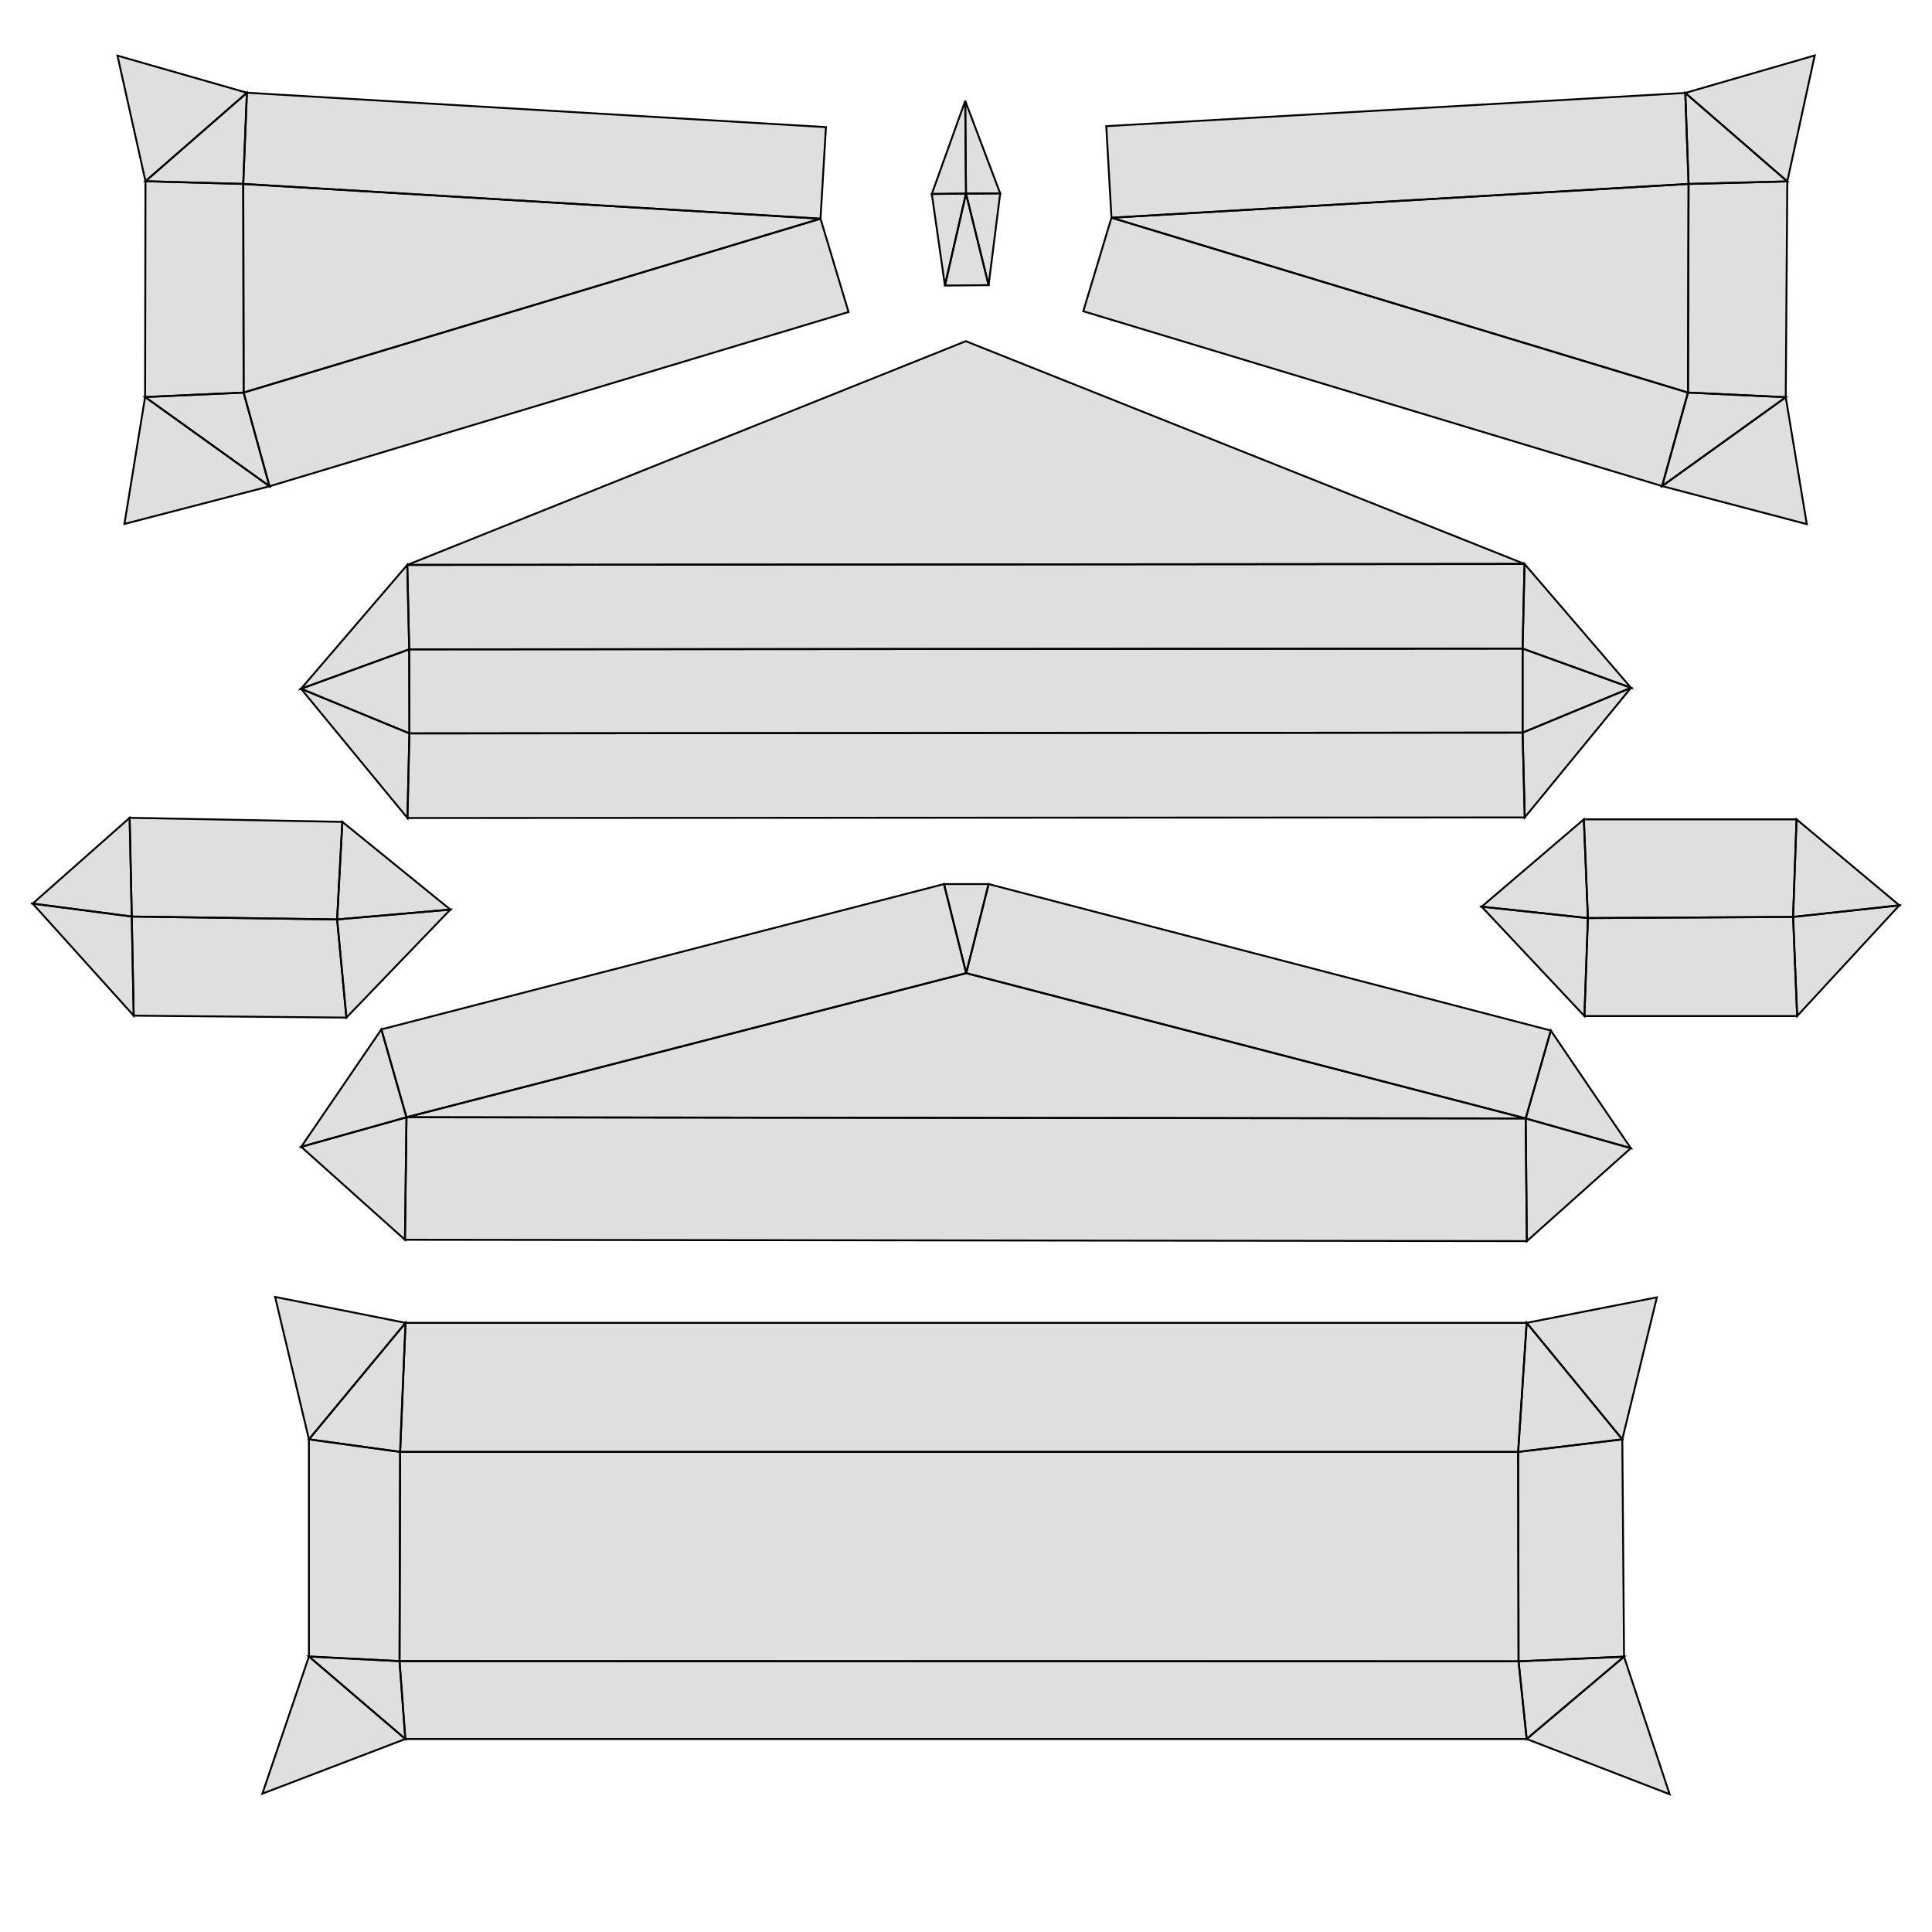 <?xml version="1.0" standalone="no"?>
<!DOCTYPE svg PUBLIC "-//W3C//DTD SVG 1.1//EN" 
  "http://www.w3.org/Graphics/SVG/1.1/DTD/svg11.dtd">
<svg width="1024" height="1024" viewBox="0 0 1024 1024"
     xmlns="http://www.w3.org/2000/svg" version="1.1">
<desc>, (Blender 4.0.2)</desc>
<polygon stroke="black" stroke-width="1" fill="rgb(128, 128, 128)" fill-opacity="0.25" points="894.669,208.077 894.976,97.485 589.107,115.405 " />
<polygon stroke="black" stroke-width="1" fill="rgb(128, 128, 128)" fill-opacity="0.25" points="128.922,97.485 129.126,208.077 434.893,115.917 " />
<polygon stroke="black" stroke-width="1" fill="rgb(128, 128, 128)" fill-opacity="0.25" points="804.864,880.538 804.659,769.536 212.070,769.536 211.763,880.435 " />
<polygon stroke="black" stroke-width="1" fill="rgb(128, 128, 128)" fill-opacity="0.25" points="215.450,592.179 808.653,592.794 512.102,515.789 " />
<polygon stroke="black" stroke-width="1" fill="rgb(128, 128, 128)" fill-opacity="0.25" points="215.859,299.418 808.038,298.906 511.898,180.838 " />
<polygon stroke="black" stroke-width="1" fill="rgb(128, 128, 128)" fill-opacity="0.25" points="129.126,208.077 128.922,97.485 77.107,96.051 76.902,210.432 " />
<polygon stroke="black" stroke-width="1" fill="rgb(128, 128, 128)" fill-opacity="0.25" points="128.922,97.485 130.867,49.152 77.107,96.051 " />
<polygon stroke="black" stroke-width="1" fill="rgb(128, 128, 128)" fill-opacity="0.25" points="493.875,102.810 500.838,151.347 512.000,102.605 " />
<polygon stroke="black" stroke-width="1" fill="rgb(128, 128, 128)" fill-opacity="0.25" points="808.653,592.794 864.358,608.563 821.965,546.202 " />
<polygon stroke="black" stroke-width="1" fill="rgb(128, 128, 128)" fill-opacity="0.25" points="804.659,769.536 804.864,880.538 860.774,878.080 859.853,762.880 " />
<polygon stroke="black" stroke-width="1" fill="rgb(128, 128, 128)" fill-opacity="0.25" points="216.986,388.710 807.014,388.301 807.014,343.757 216.883,344.166 " />
<polygon stroke="black" stroke-width="1" fill="rgb(128, 128, 128)" fill-opacity="0.25" points="807.014,388.301 808.141,433.254 864.461,364.544 " />
<polygon stroke="black" stroke-width="1" fill="rgb(128, 128, 128)" fill-opacity="0.25" points="950.374,485.990 952.525,538.522 1006.694,479.846 " />
<polygon stroke="black" stroke-width="1" fill="rgb(128, 128, 128)" fill-opacity="0.25" points="841.626,486.605 839.475,434.278 785.306,480.563 " />
<polygon stroke="black" stroke-width="1" fill="rgb(128, 128, 128)" fill-opacity="0.25" points="69.837,485.786 178.688,487.322 181.453,435.610 68.710,433.459 " />
<polygon stroke="black" stroke-width="1" fill="rgb(128, 128, 128)" fill-opacity="0.25" points="178.688,487.322 69.837,485.786 70.861,538.317 183.603,539.341 " />
<polygon stroke="black" stroke-width="1" fill="rgb(128, 128, 128)" fill-opacity="0.25" points="69.837,485.786 17.306,478.925 70.861,538.317 " />
<polygon stroke="black" stroke-width="1" fill="rgb(128, 128, 128)" fill-opacity="0.25" points="808.653,592.794 215.450,592.179 214.630,657.101 809.267,657.818 " />
<polygon stroke="black" stroke-width="1" fill="rgb(128, 128, 128)" fill-opacity="0.25" points="809.165,701.133 214.938,701.133 212.070,769.536 804.659,769.536 " />
<polygon stroke="black" stroke-width="1" fill="rgb(128, 128, 128)" fill-opacity="0.25" points="808.653,592.794 809.267,657.818 864.358,608.563 " />
<polygon stroke="black" stroke-width="1" fill="rgb(128, 128, 128)" fill-opacity="0.25" points="809.165,701.133 859.853,762.880 878.182,687.616 " />
<polygon stroke="black" stroke-width="1" fill="rgb(128, 128, 128)" fill-opacity="0.25" points="809.165,701.133 804.659,769.536 859.853,762.880 " />
<polygon stroke="black" stroke-width="1" fill="rgb(128, 128, 128)" fill-opacity="0.25" points="62.259,29.491 77.107,96.051 130.867,49.152 " />
<polygon stroke="black" stroke-width="1" fill="rgb(128, 128, 128)" fill-opacity="0.25" points="17.306,478.925 69.837,485.786 68.710,433.459 " />
<polygon stroke="black" stroke-width="1" fill="rgb(128, 128, 128)" fill-opacity="0.25" points="214.938,701.133 163.738,762.880 212.070,769.536 " />
<polygon stroke="black" stroke-width="1" fill="rgb(128, 128, 128)" fill-opacity="0.25" points="129.126,208.077 76.902,210.432 142.848,257.741 " />
<polygon stroke="black" stroke-width="1" fill="rgb(128, 128, 128)" fill-opacity="0.25" points="804.864,880.538 809.165,921.702 860.774,878.080 " />
<polygon stroke="black" stroke-width="1" fill="rgb(128, 128, 128)" fill-opacity="0.25" points="216.986,388.710 159.539,365.056 215.962,433.562 " />
<polygon stroke="black" stroke-width="1" fill="rgb(128, 128, 128)" fill-opacity="0.25" points="214.835,921.702 211.763,880.435 163.738,877.978 " />
<polygon stroke="black" stroke-width="1" fill="rgb(128, 128, 128)" fill-opacity="0.25" points="807.014,388.301 216.986,388.710 215.962,433.562 808.141,433.254 " />
<polygon stroke="black" stroke-width="1" fill="rgb(128, 128, 128)" fill-opacity="0.25" points="807.014,388.301 864.461,364.544 807.014,343.757 " />
<polygon stroke="black" stroke-width="1" fill="rgb(128, 128, 128)" fill-opacity="0.25" points="894.669,208.077 946.483,210.534 947.302,96.154 894.976,97.485 " />
<polygon stroke="black" stroke-width="1" fill="rgb(128, 128, 128)" fill-opacity="0.25" points="880.947,257.638 894.669,208.077 589.107,115.405 574.157,164.966 " />
<polygon stroke="black" stroke-width="1" fill="rgb(128, 128, 128)" fill-opacity="0.25" points="807.014,343.757 808.038,298.906 215.859,299.418 216.883,344.166 " />
<polygon stroke="black" stroke-width="1" fill="rgb(128, 128, 128)" fill-opacity="0.25" points="523.981,468.582 512.102,515.789 808.653,592.794 821.965,546.202 " />
<polygon stroke="black" stroke-width="1" fill="rgb(128, 128, 128)" fill-opacity="0.25" points="212.070,769.536 163.738,762.880 163.738,877.978 211.763,880.435 " />
<polygon stroke="black" stroke-width="1" fill="rgb(128, 128, 128)" fill-opacity="0.25" points="841.626,486.605 950.374,485.990 952.218,434.278 839.475,434.278 " />
<polygon stroke="black" stroke-width="1" fill="rgb(128, 128, 128)" fill-opacity="0.25" points="785.306,480.563 839.782,538.522 841.626,486.605 " />
<polygon stroke="black" stroke-width="1" fill="rgb(128, 128, 128)" fill-opacity="0.25" points="434.893,115.917 437.760,67.379 130.867,49.152 128.922,97.485 " />
<polygon stroke="black" stroke-width="1" fill="rgb(128, 128, 128)" fill-opacity="0.25" points="159.642,607.846 214.630,657.101 215.450,592.179 " />
<polygon stroke="black" stroke-width="1" fill="rgb(128, 128, 128)" fill-opacity="0.25" points="449.741,165.376 434.893,115.917 129.126,208.077 142.848,257.741 " />
<polygon stroke="black" stroke-width="1" fill="rgb(128, 128, 128)" fill-opacity="0.25" points="809.165,921.702 804.864,880.538 211.763,880.435 214.835,921.702 " />
<polygon stroke="black" stroke-width="1" fill="rgb(128, 128, 128)" fill-opacity="0.25" points="238.694,482.099 181.453,435.610 178.688,487.322 " />
<polygon stroke="black" stroke-width="1" fill="rgb(128, 128, 128)" fill-opacity="0.25" points="216.986,388.710 216.883,344.166 159.539,365.056 " />
<polygon stroke="black" stroke-width="1" fill="rgb(128, 128, 128)" fill-opacity="0.25" points="809.165,921.702 884.941,950.989 860.774,878.080 " />
<polygon stroke="black" stroke-width="1" fill="rgb(128, 128, 128)" fill-opacity="0.25" points="238.694,482.099 178.688,487.322 183.603,539.341 " />
<polygon stroke="black" stroke-width="1" fill="rgb(128, 128, 128)" fill-opacity="0.25" points="511.590,53.453 512.000,102.605 530.125,102.502 " />
<polygon stroke="black" stroke-width="1" fill="rgb(128, 128, 128)" fill-opacity="0.25" points="530.125,102.502 512.000,102.605 523.981,151.142 " />
<polygon stroke="black" stroke-width="1" fill="rgb(128, 128, 128)" fill-opacity="0.25" points="523.981,468.582 500.326,468.582 512.102,515.789 " />
<polygon stroke="black" stroke-width="1" fill="rgb(128, 128, 128)" fill-opacity="0.25" points="807.014,343.757 864.461,364.544 808.038,298.906 " />
<polygon stroke="black" stroke-width="1" fill="rgb(128, 128, 128)" fill-opacity="0.25" points="139.059,950.682 214.835,921.702 163.738,877.978 " />
<polygon stroke="black" stroke-width="1" fill="rgb(128, 128, 128)" fill-opacity="0.25" points="957.645,277.811 946.483,210.534 880.947,257.638 " />
<polygon stroke="black" stroke-width="1" fill="rgb(128, 128, 128)" fill-opacity="0.25" points="946.483,210.534 894.669,208.077 880.947,257.638 " />
<polygon stroke="black" stroke-width="1" fill="rgb(128, 128, 128)" fill-opacity="0.25" points="76.902,210.432 65.946,277.709 142.848,257.741 " />
<polygon stroke="black" stroke-width="1" fill="rgb(128, 128, 128)" fill-opacity="0.25" points="159.539,365.056 216.883,344.166 215.859,299.418 " />
<polygon stroke="black" stroke-width="1" fill="rgb(128, 128, 128)" fill-opacity="0.25" points="947.302,96.154 893.235,49.254 894.976,97.485 " />
<polygon stroke="black" stroke-width="1" fill="rgb(128, 128, 128)" fill-opacity="0.25" points="950.374,485.990 1006.694,479.846 952.218,434.278 " />
<polygon stroke="black" stroke-width="1" fill="rgb(128, 128, 128)" fill-opacity="0.25" points="950.374,485.990 841.626,486.605 839.782,538.522 952.525,538.522 " />
<polygon stroke="black" stroke-width="1" fill="rgb(128, 128, 128)" fill-opacity="0.25" points="202.138,545.587 159.642,607.846 215.450,592.179 " />
<polygon stroke="black" stroke-width="1" fill="rgb(128, 128, 128)" fill-opacity="0.25" points="500.326,468.582 202.138,545.587 215.450,592.179 512.102,515.789 " />
<polygon stroke="black" stroke-width="1" fill="rgb(128, 128, 128)" fill-opacity="0.25" points="589.107,115.405 894.976,97.485 893.235,49.254 586.342,66.867 " />
<polygon stroke="black" stroke-width="1" fill="rgb(128, 128, 128)" fill-opacity="0.25" points="523.981,151.142 512.000,102.605 500.838,151.347 " />
<polygon stroke="black" stroke-width="1" fill="rgb(128, 128, 128)" fill-opacity="0.25" points="214.938,701.133 145.818,687.411 163.738,762.880 " />
<polygon stroke="black" stroke-width="1" fill="rgb(128, 128, 128)" fill-opacity="0.25" points="947.302,96.154 961.843,29.389 893.235,49.254 " />
<polygon stroke="black" stroke-width="1" fill="rgb(128, 128, 128)" fill-opacity="0.25" points="511.590,53.453 493.875,102.810 512.000,102.605 " />

</svg>
